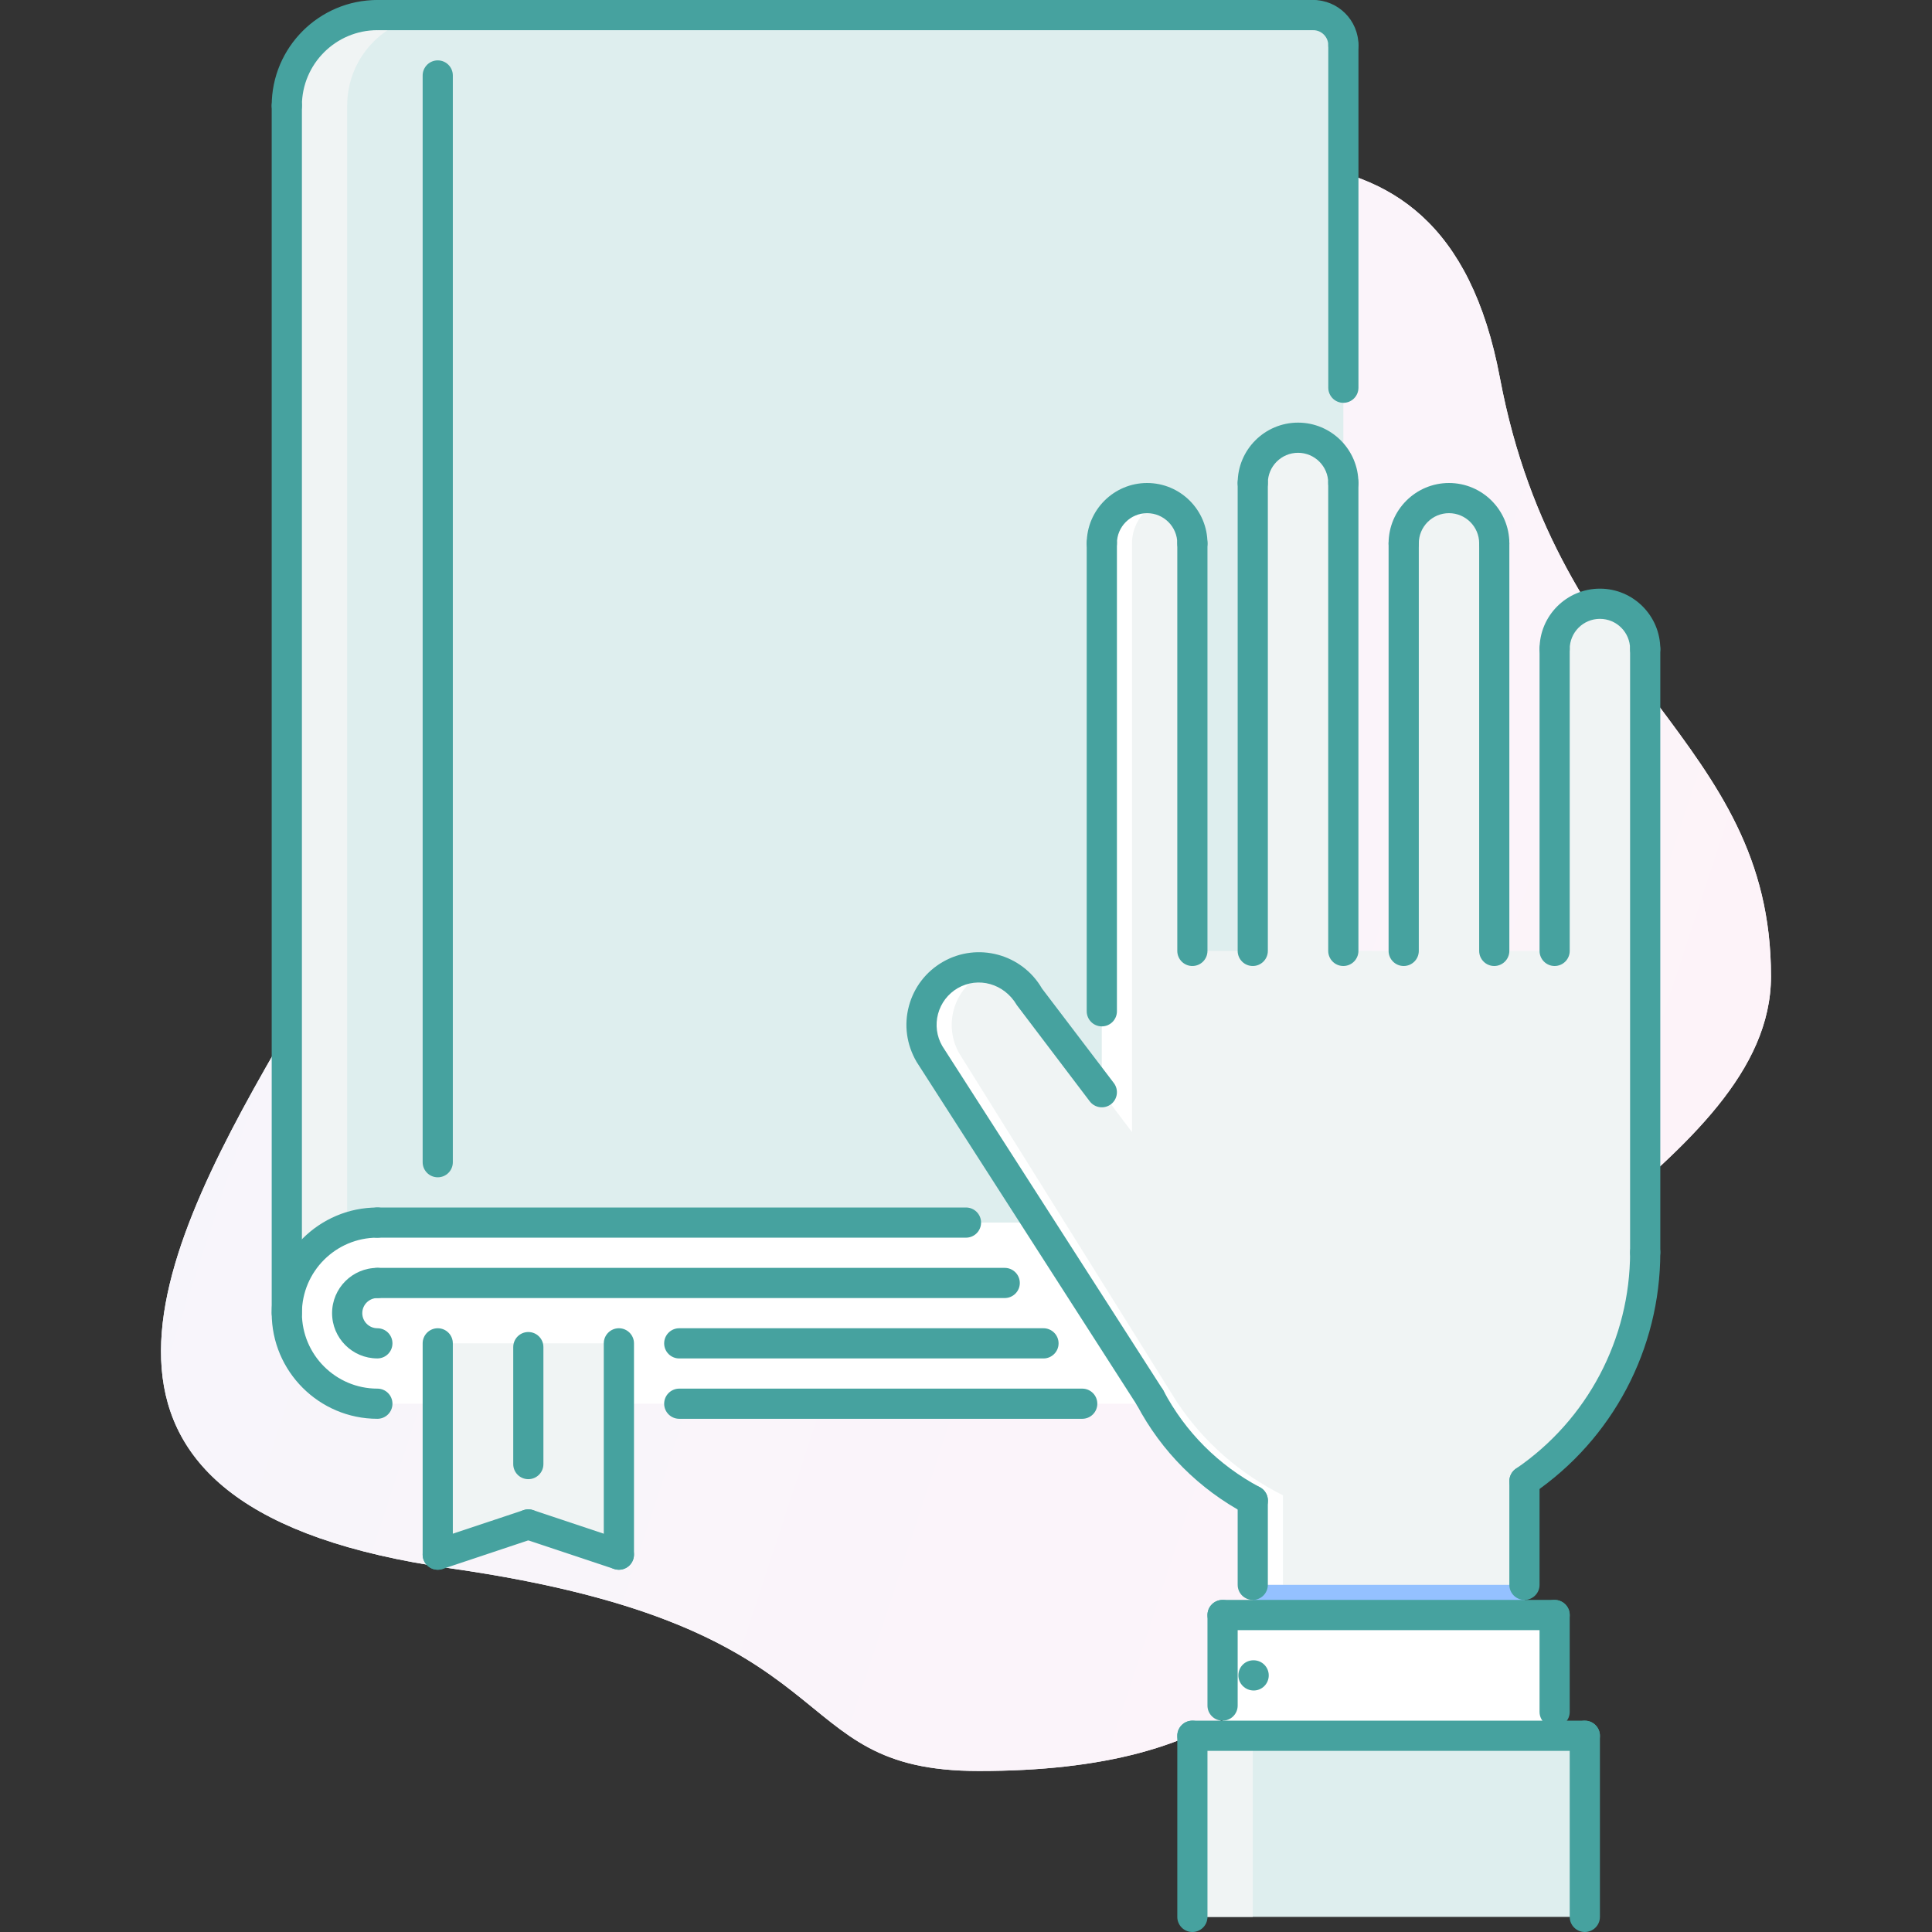 <svg width="60" height="60" viewBox="0 0 60 60" fill="none" xmlns="http://www.w3.org/2000/svg">
<rect x="0" y="0" width="60" height="60" fill="#333333" stroke="none"/>
<path d="M55 30.32C55 36.187 44.598 39.596 42.947 45.811C41.296 52.026 38.138 55 30.4 55C24.094 55 26.767 50.528 13.988 48.706C1.209 46.884 4.647 39.391 8.614 32.52C13.125 23.976 15.218 19.725 18.473 14.088C21.727 8.451 23.008 5.641 30.4 5.641C36.595 5.641 44.764 2.084 46.58 11.73C48.396 21.376 55 22.905 55 30.32Z" fill="url(#paint0_linear)"/>
<path d="M55 30.32C55 36.187 44.598 39.596 42.947 45.811C41.296 52.026 38.138 55 30.4 55C24.094 55 26.767 50.528 13.988 48.706C1.209 46.884 4.647 39.391 8.614 32.52C13.125 23.976 15.218 19.725 18.473 14.088C21.727 8.451 23.008 5.641 30.4 5.641C36.595 5.641 44.764 2.084 46.58 11.73C48.396 21.376 55 22.905 55 30.32Z" fill="url(#paint1_linear)"/>
<g clip-path="url(#clip0)">
<path d="M13.595 37.968H11.72C10.163 37.968 8.907 39.225 8.907 40.781C8.907 42.337 10.163 43.593 11.72 43.593H13.595H19.22H41.111V41.718V39.844V37.968H13.595Z" fill="white"/>
<path d="M40.782 0.469H13.595H11.72C10.163 0.469 8.907 1.725 8.907 3.281V40.781C8.907 39.225 10.163 37.968 11.72 37.968H13.595H41.111H41.719V1.406C41.719 0.891 41.298 0.469 40.782 0.469Z" fill="#DEEEEE"/>
<path d="M10.782 3.281C10.782 1.725 12.038 0.469 13.595 0.469H11.72C10.163 0.469 8.907 1.725 8.907 3.281V40.781C8.907 39.555 9.691 38.527 10.782 38.141V3.281Z" fill="#F0F4F4"/>
<path d="M19.22 43.594V48.281L16.407 47.344L13.595 48.281V43.594V41.719H19.22V43.594Z" fill="#F0F4F4"/>
<path d="M49.687 18.75C48.909 18.75 48.28 19.38 48.28 20.156V29.531H46.405V16.875C46.405 16.099 45.776 15.469 44.999 15.469C44.222 15.469 43.593 16.099 43.593 16.875V29.531H41.718V15C41.718 14.223 41.089 13.594 40.312 13.594C39.534 13.594 38.906 14.223 38.906 15V29.531H37.03V16.875C37.03 16.099 36.402 15.469 35.624 15.469C34.847 15.469 34.218 16.099 34.218 16.875V29.531V33.92L31.954 30.936C31.46 30.08 30.369 29.788 29.512 30.28C28.658 30.774 28.364 31.867 28.858 32.723L35.624 43.56L35.623 43.555C36.44 44.784 37.577 45.775 38.906 46.438V50.156H47.343V45.91C49.603 44.395 51.093 41.819 51.093 38.895V29.531V20.156C51.093 19.38 50.464 18.75 49.687 18.75Z" fill="#F0F4F4"/>
<path d="M35.155 35.157V29.531V16.875C35.155 16.263 35.548 15.749 36.093 15.555C35.945 15.503 35.79 15.469 35.624 15.469C34.847 15.469 34.218 16.099 34.218 16.875V29.531V33.92L35.155 35.157Z" fill="white"/>
<path d="M36.561 43.555L36.562 43.56L29.796 32.723C29.302 31.868 29.596 30.774 30.45 30.28C30.59 30.2 30.737 30.148 30.886 30.108C30.44 29.983 29.946 30.031 29.512 30.28C28.658 30.774 28.364 31.868 28.858 32.723L35.624 43.56L35.623 43.555C36.44 44.784 37.577 45.775 38.906 46.438V49.219H39.843V46.438C38.514 45.775 37.377 44.784 36.561 43.555Z" fill="white"/>
<path d="M48.281 50.156H37.968V53.906H48.281V50.156Z" fill="white"/>
<path d="M49.218 53.906H37.031V59.531H49.218V53.906Z" fill="#DEEEEE"/>
<path d="M47.343 49.219H38.905V50.157H47.343V49.219Z" fill="#94C1FF"/>
<path d="M38.906 53.906H37.031V59.531H38.906V53.906Z" fill="#F0F4F4"/>
<path d="M41.718 30C41.459 30 41.249 29.79 41.249 29.531V15C41.249 14.741 41.459 14.531 41.718 14.531C41.977 14.531 42.187 14.741 42.187 15V29.531C42.187 29.79 41.977 30 41.718 30Z" fill="#46A29F"/>
<path d="M38.906 30C38.646 30 38.437 29.79 38.437 29.531V15C38.437 14.741 38.646 14.531 38.906 14.531C39.164 14.531 39.374 14.741 39.374 15V29.531C39.374 29.79 39.164 30 38.906 30Z" fill="#46A29F"/>
<path d="M41.718 15.469C41.459 15.469 41.249 15.259 41.249 15C41.249 14.483 40.829 14.062 40.312 14.062C39.794 14.062 39.374 14.483 39.374 15C39.374 15.259 39.164 15.469 38.906 15.469C38.646 15.469 38.437 15.259 38.437 15C38.437 13.966 39.278 13.125 40.312 13.125C41.345 13.125 42.187 13.966 42.187 15C42.187 15.259 41.977 15.469 41.718 15.469Z" fill="#46A29F"/>
<path d="M38.934 52.5C38.675 52.5 38.459 52.29 38.459 52.031C38.459 51.772 38.664 51.562 38.925 51.562H38.934C39.192 51.562 39.402 51.772 39.402 52.031C39.402 52.29 39.192 52.5 38.934 52.5Z" fill="#46A29F"/>
<path d="M35.718 43.876C35.565 43.876 35.413 43.8 35.324 43.66L28.464 32.975C28.151 32.434 28.071 31.826 28.227 31.244C28.383 30.662 28.756 30.176 29.278 29.874C30.355 29.251 31.739 29.624 32.36 30.7L34.592 33.636C34.748 33.843 34.708 34.137 34.501 34.294C34.294 34.449 34.001 34.409 33.844 34.204L31.58 31.217C31.185 30.539 30.376 30.325 29.746 30.686C29.442 30.862 29.224 31.146 29.132 31.487C29.041 31.827 29.088 32.182 29.264 32.486L36.113 43.154C36.253 43.372 36.189 43.661 35.971 43.801C35.893 43.852 35.805 43.876 35.718 43.876Z" fill="#46A29F"/>
<path d="M37.03 30C36.771 30 36.562 29.79 36.562 29.531V16.875C36.562 16.616 36.771 16.406 37.03 16.406C37.29 16.406 37.499 16.616 37.499 16.875V29.531C37.499 29.79 37.29 30 37.03 30Z" fill="#46A29F"/>
<path d="M34.218 31.875C33.959 31.875 33.749 31.665 33.749 31.406V16.875C33.749 16.616 33.959 16.406 34.218 16.406C34.477 16.406 34.687 16.616 34.687 16.875V31.406C34.687 31.665 34.477 31.875 34.218 31.875Z" fill="#46A29F"/>
<path d="M47.344 46.467C47.195 46.467 47.047 46.395 46.957 46.263C46.811 46.049 46.866 45.757 47.079 45.611C49.299 44.094 50.624 41.583 50.624 38.894C50.624 38.635 50.834 38.425 51.093 38.425C51.352 38.425 51.562 38.635 51.562 38.894C51.562 41.893 50.083 44.694 47.608 46.384C47.527 46.44 47.435 46.467 47.344 46.467Z" fill="#46A29F"/>
<path d="M38.908 47.072C38.833 47.072 38.758 47.054 38.688 47.018C37.238 46.247 36.068 45.075 35.304 43.627C35.183 43.398 35.271 43.114 35.5 42.993C35.73 42.872 36.011 42.96 36.133 43.189C36.809 44.471 37.844 45.507 39.128 46.188C39.357 46.311 39.444 46.594 39.322 46.823C39.238 46.981 39.076 47.072 38.908 47.072Z" fill="#46A29F"/>
<path d="M37.03 17.344C36.771 17.344 36.562 17.134 36.562 16.875C36.562 16.358 36.141 15.937 35.624 15.937C35.107 15.937 34.687 16.358 34.687 16.875C34.687 17.134 34.477 17.344 34.218 17.344C33.959 17.344 33.749 17.134 33.749 16.875C33.749 15.841 34.591 15 35.624 15C36.658 15 37.499 15.841 37.499 16.875C37.499 17.134 37.29 17.344 37.03 17.344Z" fill="#46A29F"/>
<path d="M46.405 30C46.146 30 45.937 29.79 45.937 29.531V16.875C45.937 16.616 46.146 16.406 46.405 16.406C46.664 16.406 46.874 16.616 46.874 16.875V29.531C46.874 29.79 46.664 30 46.405 30Z" fill="#46A29F"/>
<path d="M43.593 30C43.334 30 43.124 29.79 43.124 29.531V16.875C43.124 16.616 43.334 16.406 43.593 16.406C43.852 16.406 44.062 16.616 44.062 16.875V29.531C44.062 29.79 43.852 30 43.593 30Z" fill="#46A29F"/>
<path d="M46.405 17.344C46.146 17.344 45.937 17.134 45.937 16.875C45.937 16.358 45.516 15.937 44.999 15.937C44.482 15.937 44.062 16.358 44.062 16.875C44.062 17.134 43.852 17.344 43.593 17.344C43.334 17.344 43.124 17.134 43.124 16.875C43.124 15.841 43.966 15 44.999 15C46.033 15 46.874 15.841 46.874 16.875C46.874 17.134 46.664 17.344 46.405 17.344Z" fill="#46A29F"/>
<path d="M51.093 39.363C50.834 39.363 50.624 39.153 50.624 38.894V20.156C50.624 19.897 50.834 19.687 51.093 19.687C51.352 19.687 51.562 19.897 51.562 20.156V38.894C51.562 39.153 51.352 39.363 51.093 39.363Z" fill="#46A29F"/>
<path d="M48.28 30C48.021 30 47.812 29.79 47.812 29.531V20.156C47.812 19.897 48.021 19.687 48.28 19.687C48.539 19.687 48.749 19.897 48.749 20.156V29.531C48.749 29.79 48.539 30 48.28 30Z" fill="#46A29F"/>
<path d="M51.093 20.625C50.834 20.625 50.624 20.415 50.624 20.156C50.624 19.639 50.204 19.219 49.687 19.219C49.169 19.219 48.749 19.639 48.749 20.156C48.749 20.415 48.539 20.625 48.28 20.625C48.021 20.625 47.812 20.415 47.812 20.156C47.812 19.122 48.653 18.281 49.687 18.281C50.72 18.281 51.562 19.122 51.562 20.156C51.562 20.415 51.352 20.625 51.093 20.625Z" fill="#46A29F"/>
<path d="M38.906 49.687C38.646 49.687 38.437 49.478 38.437 49.218V46.601C38.437 46.342 38.646 46.132 38.906 46.132C39.164 46.132 39.374 46.342 39.374 46.601V49.218C39.374 49.478 39.164 49.687 38.906 49.687Z" fill="#46A29F"/>
<path d="M47.343 49.687C47.084 49.687 46.874 49.478 46.874 49.219V45.998C46.874 45.739 47.084 45.529 47.343 45.529C47.602 45.529 47.812 45.739 47.812 45.998V49.219C47.812 49.478 47.602 49.687 47.343 49.687Z" fill="#46A29F"/>
<path d="M49.218 54.375H37.03C36.771 54.375 36.562 54.165 36.562 53.906C36.562 53.647 36.771 53.437 37.03 53.437H49.218C49.477 53.437 49.687 53.647 49.687 53.906C49.687 54.165 49.477 54.375 49.218 54.375Z" fill="#46A29F"/>
<path d="M49.218 60C48.959 60 48.749 59.79 48.749 59.531V53.906C48.749 53.647 48.959 53.437 49.218 53.437C49.477 53.437 49.687 53.647 49.687 53.906V59.531C49.687 59.79 49.477 60 49.218 60Z" fill="#46A29F"/>
<path d="M37.03 60C36.771 60 36.562 59.79 36.562 59.531V53.906C36.562 53.647 36.771 53.437 37.03 53.437C37.29 53.437 37.499 53.647 37.499 53.906V59.531C37.499 59.79 37.29 60 37.03 60Z" fill="#46A29F"/>
<path d="M37.968 53.437C37.709 53.437 37.499 53.228 37.499 52.968V50.156C37.499 49.897 37.709 49.687 37.968 49.687C38.227 49.687 38.437 49.897 38.437 50.156V52.968C38.437 53.228 38.227 53.437 37.968 53.437Z" fill="#46A29F"/>
<path d="M48.28 50.625H37.968C37.709 50.625 37.499 50.415 37.499 50.156C37.499 49.897 37.709 49.687 37.968 49.687H48.28C48.539 49.687 48.749 49.897 48.749 50.156C48.749 50.415 48.539 50.625 48.28 50.625Z" fill="#46A29F"/>
<path d="M48.28 53.632C48.021 53.632 47.812 53.423 47.812 53.163V50.156C47.812 49.897 48.021 49.687 48.28 49.687C48.539 49.687 48.749 49.897 48.749 50.156V53.163C48.749 53.423 48.539 53.632 48.28 53.632Z" fill="#46A29F"/>
<path d="M29.999 38.437H11.72C11.461 38.437 11.251 38.228 11.251 37.968C11.251 37.709 11.461 37.5 11.72 37.5H29.999C30.258 37.5 30.468 37.709 30.468 37.968C30.468 38.228 30.258 38.437 29.999 38.437Z" fill="#46A29F"/>
<path d="M40.782 0.937H11.72C11.461 0.937 11.251 0.728 11.251 0.469C11.251 0.21 11.461 -0 11.72 -0H40.782C41.041 -0 41.251 0.21 41.251 0.469C41.251 0.728 41.041 0.937 40.782 0.937Z" fill="#46A29F"/>
<path d="M11.72 44.062C9.911 44.062 8.438 42.59 8.438 40.781C8.438 38.972 9.911 37.5 11.72 37.5C11.979 37.5 12.188 37.71 12.188 37.969C12.188 38.228 11.979 38.437 11.72 38.437C10.428 38.437 9.376 39.489 9.376 40.781C9.376 42.074 10.428 43.125 11.72 43.125C11.979 43.125 12.188 43.334 12.188 43.594C12.188 43.853 11.979 44.062 11.72 44.062Z" fill="#46A29F"/>
<path d="M11.72 42.187C10.944 42.187 10.313 41.557 10.313 40.781C10.313 40.006 10.944 39.375 11.72 39.375C11.979 39.375 12.188 39.585 12.188 39.844C12.188 40.103 11.979 40.312 11.72 40.312C11.461 40.312 11.251 40.523 11.251 40.781C11.251 41.039 11.461 41.25 11.72 41.25C11.979 41.25 12.188 41.459 12.188 41.719C12.188 41.978 11.979 42.187 11.72 42.187Z" fill="#46A29F"/>
<path d="M8.907 3.75C8.648 3.75 8.438 3.54 8.438 3.281C8.438 1.472 9.911 -0 11.72 -0C11.979 -0 12.188 0.21 12.188 0.469C12.188 0.728 11.979 0.937 11.72 0.937C10.428 0.937 9.376 1.989 9.376 3.281C9.376 3.54 9.166 3.75 8.907 3.75Z" fill="#46A29F"/>
<path d="M8.907 41.25C8.648 41.25 8.438 41.04 8.438 40.781V3.281C8.438 3.022 8.648 2.813 8.907 2.813C9.166 2.813 9.376 3.022 9.376 3.281V40.781C9.376 41.04 9.166 41.25 8.907 41.25Z" fill="#46A29F"/>
<path d="M41.719 1.875C41.461 1.875 41.251 1.665 41.251 1.406C41.251 1.148 41.041 0.937 40.782 0.937C40.523 0.937 40.313 0.728 40.313 0.469C40.313 0.21 40.523 -0 40.782 -0C41.558 -0 42.188 0.631 42.188 1.406C42.188 1.665 41.979 1.875 41.719 1.875Z" fill="#46A29F"/>
<path d="M33.609 44.062H21.095C20.836 44.062 20.626 43.853 20.626 43.594C20.626 43.335 20.836 43.125 21.095 43.125H33.609C33.869 43.125 34.078 43.335 34.078 43.594C34.078 43.853 33.869 44.062 33.609 44.062Z" fill="#46A29F"/>
<path d="M41.719 12.51C41.461 12.51 41.251 12.3 41.251 12.041V1.406C41.251 1.147 41.461 0.937 41.719 0.937C41.979 0.937 42.188 1.147 42.188 1.406V12.041C42.188 12.3 41.979 12.51 41.719 12.51Z" fill="#46A29F"/>
<path d="M13.595 36.562C13.336 36.562 13.126 36.353 13.126 36.094V2.344C13.126 2.085 13.336 1.875 13.595 1.875C13.854 1.875 14.063 2.085 14.063 2.344V36.094C14.063 36.353 13.854 36.562 13.595 36.562Z" fill="#46A29F"/>
<path d="M32.406 42.188H21.095C20.835 42.188 20.626 41.978 20.626 41.719C20.626 41.46 20.835 41.25 21.095 41.25H32.406C32.664 41.25 32.875 41.46 32.875 41.719C32.875 41.978 32.664 42.188 32.406 42.188Z" fill="#46A29F"/>
<path d="M31.202 40.312H11.72C11.461 40.312 11.251 40.103 11.251 39.844C11.251 39.585 11.461 39.375 11.72 39.375H31.202C31.461 39.375 31.671 39.585 31.671 39.844C31.671 40.103 31.461 40.312 31.202 40.312Z" fill="#46A29F"/>
<path d="M13.595 48.75C13.336 48.75 13.126 48.54 13.126 48.281V41.719C13.126 41.46 13.336 41.25 13.595 41.25C13.854 41.25 14.063 41.46 14.063 41.719V48.281C14.063 48.54 13.854 48.75 13.595 48.75Z" fill="#46A29F"/>
<path d="M19.22 48.75C18.961 48.75 18.751 48.54 18.751 48.281V41.719C18.751 41.46 18.961 41.25 19.22 41.25C19.479 41.25 19.689 41.46 19.689 41.719V48.281C19.689 48.54 19.479 48.75 19.22 48.75Z" fill="#46A29F"/>
<path d="M13.595 48.75C13.398 48.75 13.216 48.625 13.15 48.429C13.068 48.184 13.201 47.919 13.446 47.836L16.259 46.899C16.506 46.817 16.77 46.95 16.852 47.195C16.934 47.441 16.801 47.706 16.555 47.788L13.743 48.726C13.694 48.742 13.644 48.75 13.595 48.75Z" fill="#46A29F"/>
<path d="M19.22 48.75C19.171 48.75 19.121 48.742 19.072 48.726L16.259 47.788C16.014 47.706 15.881 47.441 15.963 47.195C16.045 46.95 16.308 46.817 16.556 46.898L19.368 47.836C19.613 47.919 19.746 48.184 19.664 48.429C19.599 48.625 19.416 48.75 19.22 48.75Z" fill="#46A29F"/>
<path d="M16.407 45.937C16.148 45.937 15.939 45.728 15.939 45.469V41.836C15.939 41.577 16.148 41.367 16.407 41.367C16.666 41.367 16.876 41.577 16.876 41.836V45.469C16.876 45.728 16.666 45.937 16.407 45.937Z" fill="#46A29F"/>
</g>
<defs>
<linearGradient id="paint0_linear" x1="5" y1="5" x2="64.962" y2="24.742" gradientUnits="userSpaceOnUse">
<stop stop-color="#ECF6F5"/>
<stop offset="1" stop-color="#FBF6F9"/>
</linearGradient>
<linearGradient id="paint1_linear" x1="5" y1="5" x2="64.962" y2="24.742" gradientUnits="userSpaceOnUse">
<stop stop-color="#F6F6FB"/>
<stop offset="1" stop-color="#FEF3F9"/>
</linearGradient>
<clipPath id="clip0">
<rect width="60" height="60" fill="white" transform="translate(0 -0)"/>
</clipPath>
</defs>
</svg>
